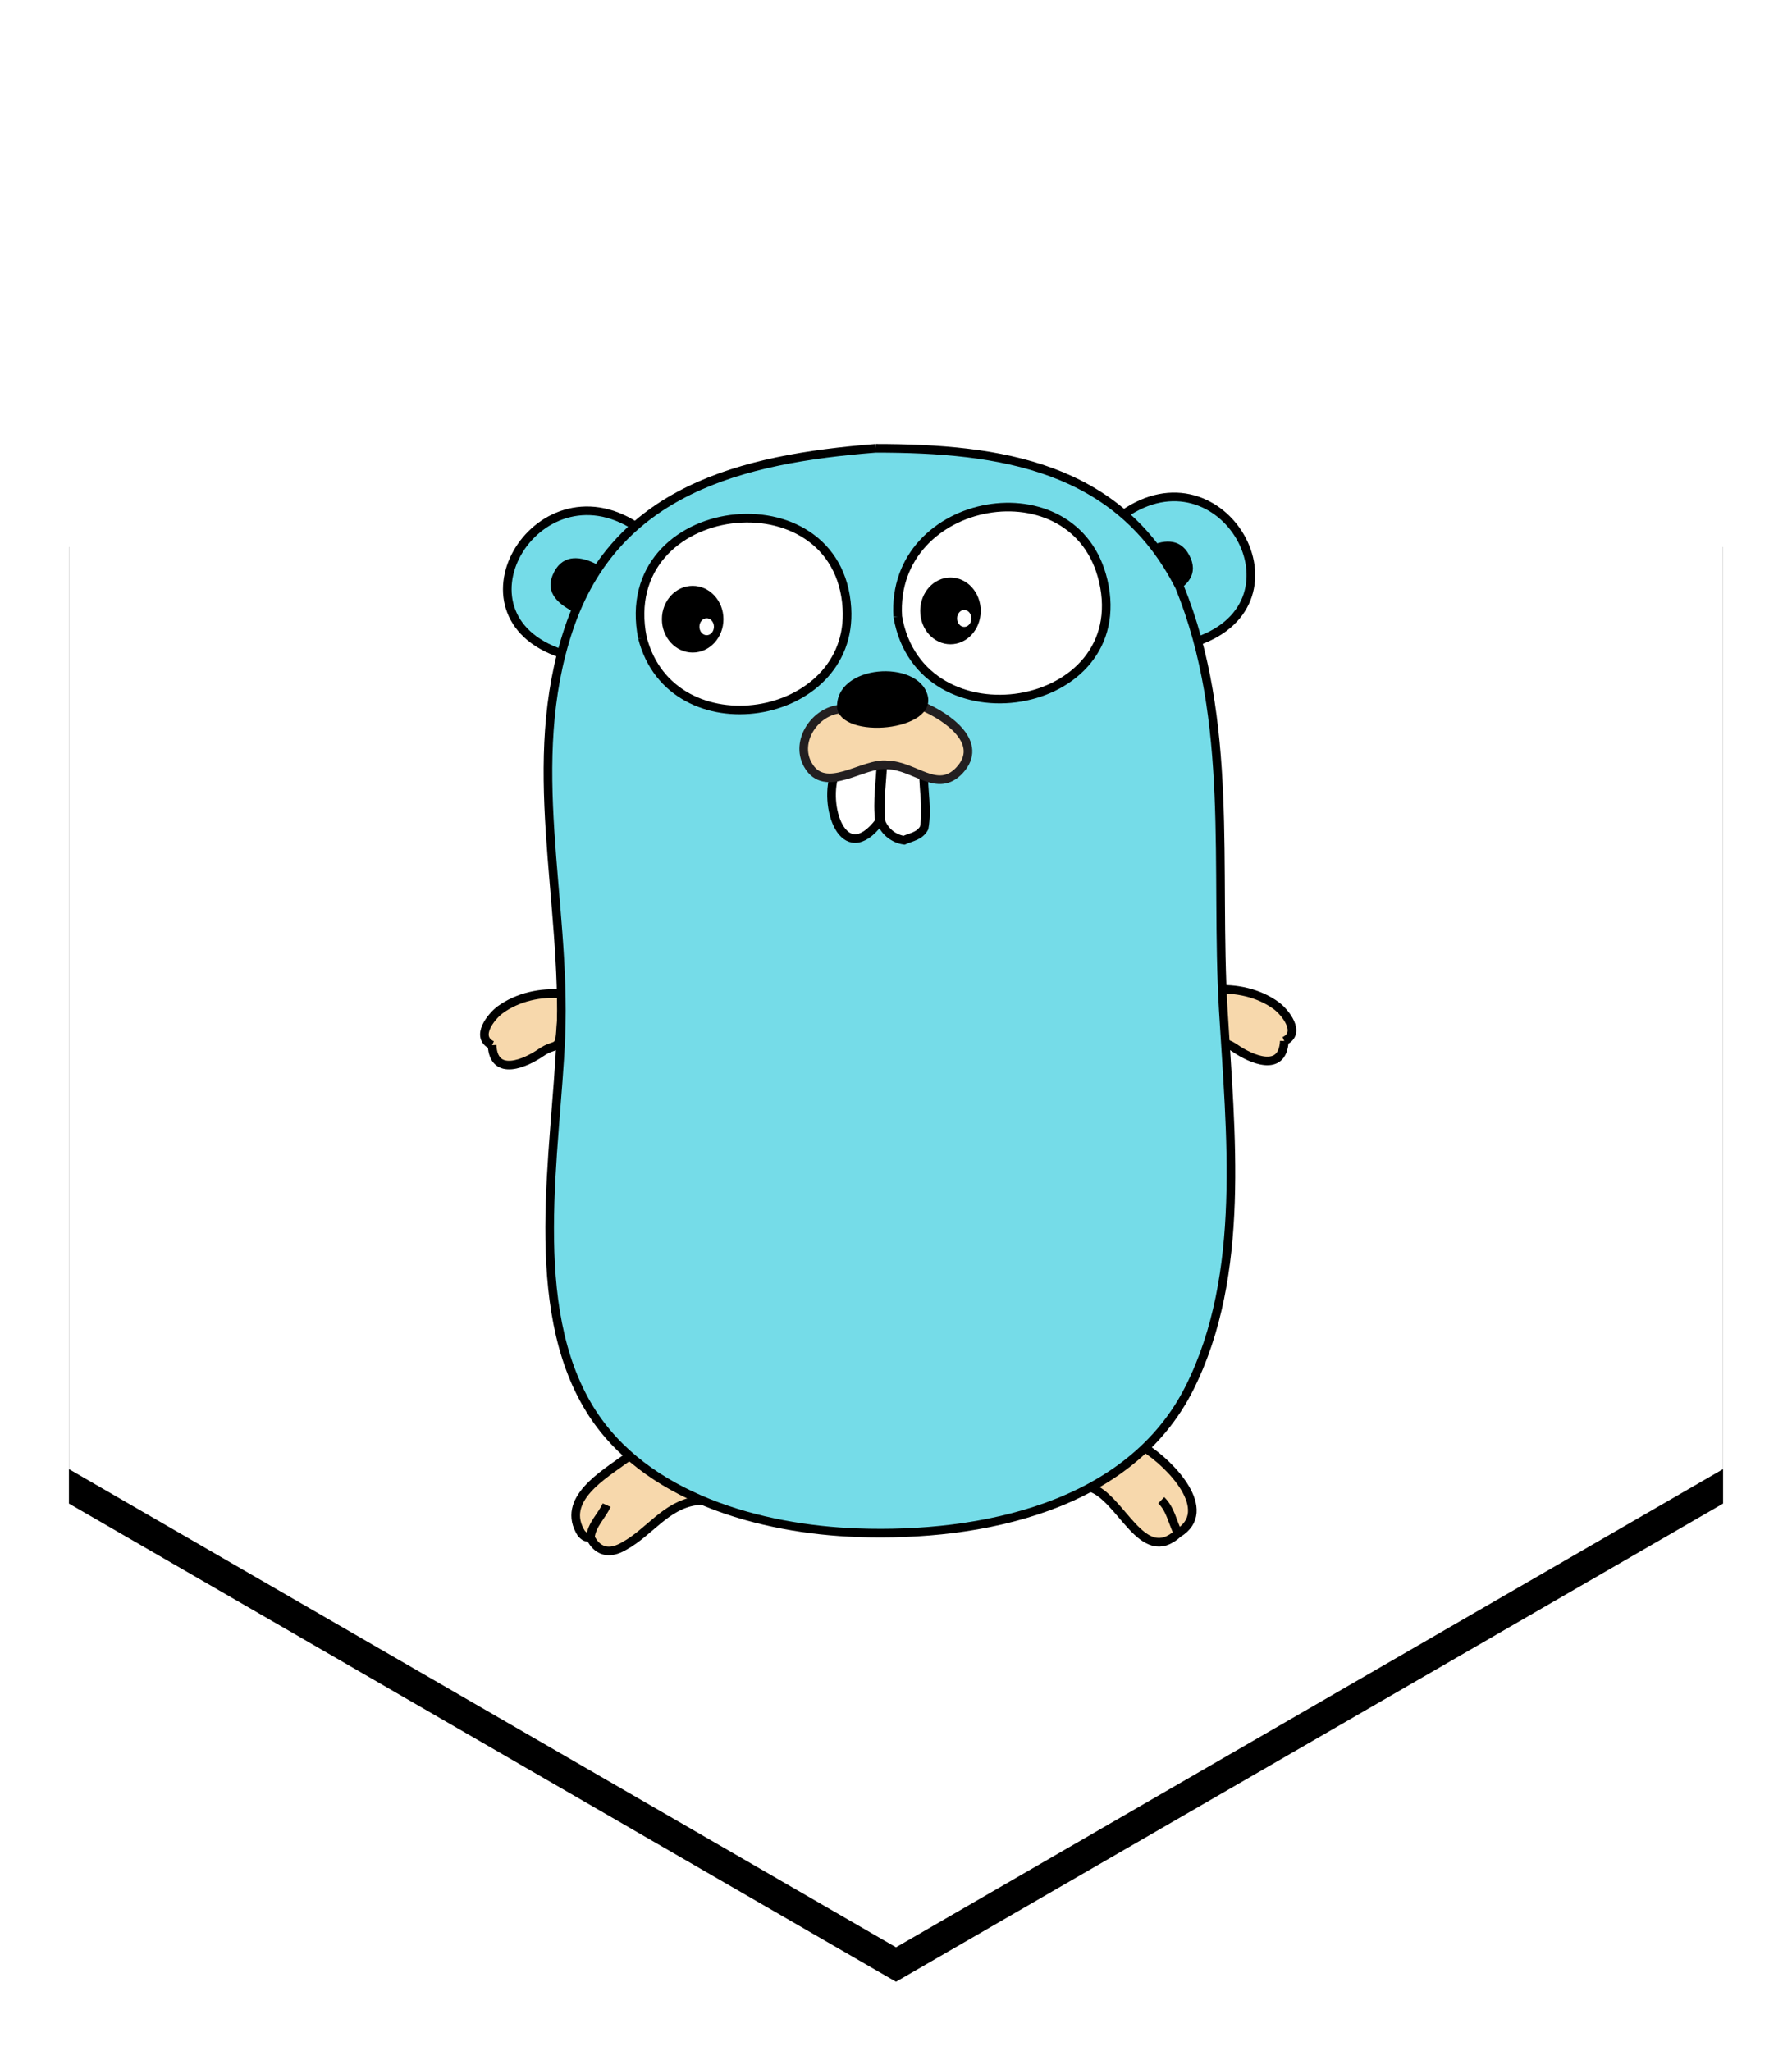 <?xml version="1.0" encoding="UTF-8" standalone="no"?>
<svg width="104px" height="119px" viewBox="0 0 104 119" version="1.1" xmlns="http://www.w3.org/2000/svg" xmlns:xlink="http://www.w3.org/1999/xlink">
    <!-- Generator: Sketch 41.2 (35397) - http://www.bohemiancoding.com/sketch -->
    <title>go</title>
    <desc>Created with Sketch.</desc>
    <defs>
        <polygon id="path-1" points="48 0 96 27.75 96 83.25 48 111 -2.35633735e-12 83.25 -2.38653541e-12 27.75"></polygon>
        <filter x="-50%" y="-50%" width="200%" height="200%" filterUnits="objectBoundingBox" id="filter-2">
            <feOffset dx="0" dy="2" in="SourceAlpha" result="shadowOffsetOuter1"></feOffset>
            <feGaussianBlur stdDeviation="2" in="shadowOffsetOuter1" result="shadowBlurOuter1"></feGaussianBlur>
            <feColorMatrix values="0 0 0 0 0   0 0 0 0 0   0 0 0 0 0  0 0 0 0.2 0" type="matrix" in="shadowBlurOuter1"></feColorMatrix>
        </filter>
    </defs>
    <g id="Page-1" stroke="none" stroke-width="1" fill="none" fill-rule="evenodd">
        <g id="DesktopHD_Round7_ClientGuides-Copy" transform="translate(-385, -1416)">
            <g id="clients-copy" transform="translate(389, 1067)">
                <g id="row1">
                    <g id="go" transform="translate(0, 351)">
                        <g id="Polygon">
                            <use fill="black" fill-opacity="1" filter="url(#filter-2)" xlink:href="#path-1"></use>
                            <use fill="#FFFFFF" fill-rule="evenodd" xlink:href="#path-1"></use>
                        </g>
                        <g transform="translate(24, 24)">
                            <path d="M0.558,34.651 C0.65,36.549 2.545,35.671 3.403,35.077 C4.217,34.514 4.456,34.982 4.527,33.87 C4.574,33.139 4.658,32.408 4.617,31.675 C3.385,31.563 2.045,31.857 1.035,32.591 C0.515,32.969 -0.46,34.177 0.558,34.651" id="Shape" stroke="#000000" stroke-width="0.5" fill="#F7D8AC"></path>
                            <path id="Shape" stroke="#000000" stroke-width="0.5" fill="#C6B198"></path>
                            <path d="M4.936,12.035 C-2.324,9.991 3.075,0.746 8.905,4.549 L4.936,12.035 Z" id="Shape" stroke="#000000" stroke-width="0.5" fill="#75DCE8"></path>
                            <path d="M37.194,3.855 C42.941,-0.185 48.134,8.93 41.455,11.224 L37.194,3.855 Z" id="Shape" stroke="#000000" stroke-width="0.5" fill="#75DCE8"></path>
                            <path d="M38.43,58.015 C39.89,58.919 42.558,61.653 40.368,62.978 C38.264,64.907 37.087,60.862 35.24,60.301 C36.035,59.22 37.043,58.234 38.43,58.015 Z" id="Shape" stroke="#000000" stroke-width="0.5" fill="#F7D8AC"></path>
                            <path d="M40.368,62.978 C40.044,62.332 39.935,61.578 39.393,61.057" id="Shape" stroke="#000000" stroke-width="0.5"></path>
                            <path d="M12.352,61.104 C10.638,61.37 9.674,62.917 8.246,63.703 C6.9,64.506 6.385,63.445 6.264,63.23 C6.053,63.134 6.07,63.32 5.745,62.992 C4.497,61.021 7.045,59.58 8.371,58.601 C10.219,58.227 11.377,59.83 12.352,61.104 Z" id="Shape" stroke="#000000" stroke-width="0.5" fill="#F7D8AC"></path>
                            <path d="M6.264,63.23 C6.329,62.479 6.924,61.976 7.207,61.341" id="Shape" stroke="#000000" stroke-width="0.5"></path>
                            <path d="M5.239,9.482 C4.282,8.974 3.579,8.286 4.165,7.177 C4.707,6.15 5.715,6.261 6.673,6.769 L5.239,9.482 Z" id="Shape" fill="#000000"></path>
                            <path d="M39.942,8.517 C40.9,8.01 41.603,7.321 41.017,6.212 C40.474,5.186 39.467,5.297 38.509,5.804 L39.942,8.517 Z" id="Shape" fill="#000000"></path>
                            <path d="M46.536,34.41 C46.444,36.308 44.549,35.43 43.691,34.836 C42.876,34.273 42.638,34.741 42.567,33.629 C42.52,32.898 42.436,32.167 42.477,31.434 C43.709,31.322 45.049,31.616 46.058,32.35 C46.578,32.728 47.554,33.936 46.536,34.41" id="Shape" stroke="#000000" stroke-width="0.5" fill="#F7D8AC"></path>
                            <path id="Shape" stroke="#000000" stroke-width="0.5" fill="#F7D8AC"></path>
                            <path d="M22.819,0.015 C30.088,0.015 36.902,1.055 40.454,8.046 C43.642,15.881 42.508,24.329 42.994,32.61 C43.412,39.72 44.338,47.934 41.042,54.523 C37.576,61.455 28.913,63.199 21.777,62.943 C16.171,62.743 9.399,60.912 6.235,55.785 C2.524,49.771 4.281,40.828 4.551,34.136 C4.87,26.209 2.405,18.258 5.007,10.501 C7.706,2.454 14.985,0.635 22.819,0.015" id="Shape" stroke="#000000" stroke-width="0.5" fill="#75DCE8"></path>
                            <path d="M24.102,9.782 C25.407,17.376 37.808,15.368 36.027,7.709 C34.43,0.842 23.669,2.743 24.102,9.782" id="Shape" stroke="#000000" stroke-width="0.5" fill="#FFFFFF"></path>
                            <path d="M9.284,11.01 C10.975,17.621 21.549,15.929 21.151,9.297 C20.673,1.355 7.667,2.887 9.284,11.01" id="Shape" stroke="#000000" stroke-width="0.5" fill="#FFFFFF"></path>
                            <path d="M25.599,18.894 C25.604,19.881 25.823,20.99 25.636,22.04 C25.384,22.516 24.89,22.567 24.465,22.759 C23.876,22.667 23.381,22.28 23.145,21.728 C22.993,20.53 23.201,19.369 23.239,18.17 L25.599,18.894 Z" id="Shape" stroke="#000000" stroke-width="0.5" fill="#FFFFFF"></path>
                            <g id="Group" transform="translate(10.355, 7.955)">
                                <ellipse id="Oval" fill="#000000" cx="1.845" cy="1.977" rx="1.786" ry="1.936"></ellipse>
                                <ellipse id="Oval" fill="#FFFFFF" cx="2.657" cy="2.414" rx="0.421" ry="0.492"></ellipse>
                            </g>
                            <g id="Group" transform="translate(25.286, 7.473)">
                                <ellipse id="Oval" fill="#000000" cx="1.875" cy="1.977" rx="1.756" ry="1.936"></ellipse>
                                <ellipse id="Oval" fill="#FFFFFF" cx="2.674" cy="2.414" rx="0.414" ry="0.492"></ellipse>
                            </g>
                            <path d="M20.496,18.787 C19.717,20.676 20.93,24.456 23.044,21.668 C22.893,20.469 23.1,19.309 23.139,18.109 L20.496,18.787 Z" id="Shape" stroke="#000000" stroke-width="0.5" fill="#FFFFFF"></path>
                            <g id="Group" transform="translate(18.543, 12.896)">
                                <path d="M2.219,2.251 C0.767,2.375 -0.42,4.103 0.335,5.47 C1.335,7.281 3.567,5.31 4.957,5.494 C6.556,5.527 7.867,7.187 9.152,5.794 C10.581,4.245 8.536,2.736 6.939,2.062 L2.219,2.251 Z" id="Shape" stroke="#231F20" stroke-width="0.5" fill="#F7D8AC"></path>
                                <path d="M2.037,2.175 C1.929,-0.343 6.725,-0.658 7.291,1.45 C7.856,3.553 2.273,4.041 2.037,2.175 C1.848,0.685 2.037,2.175 2.037,2.175 Z" id="Shape" fill="#000000"></path>
                            </g>
                        </g>
                    </g>
                </g>
            </g>
        </g>
    </g>
</svg>